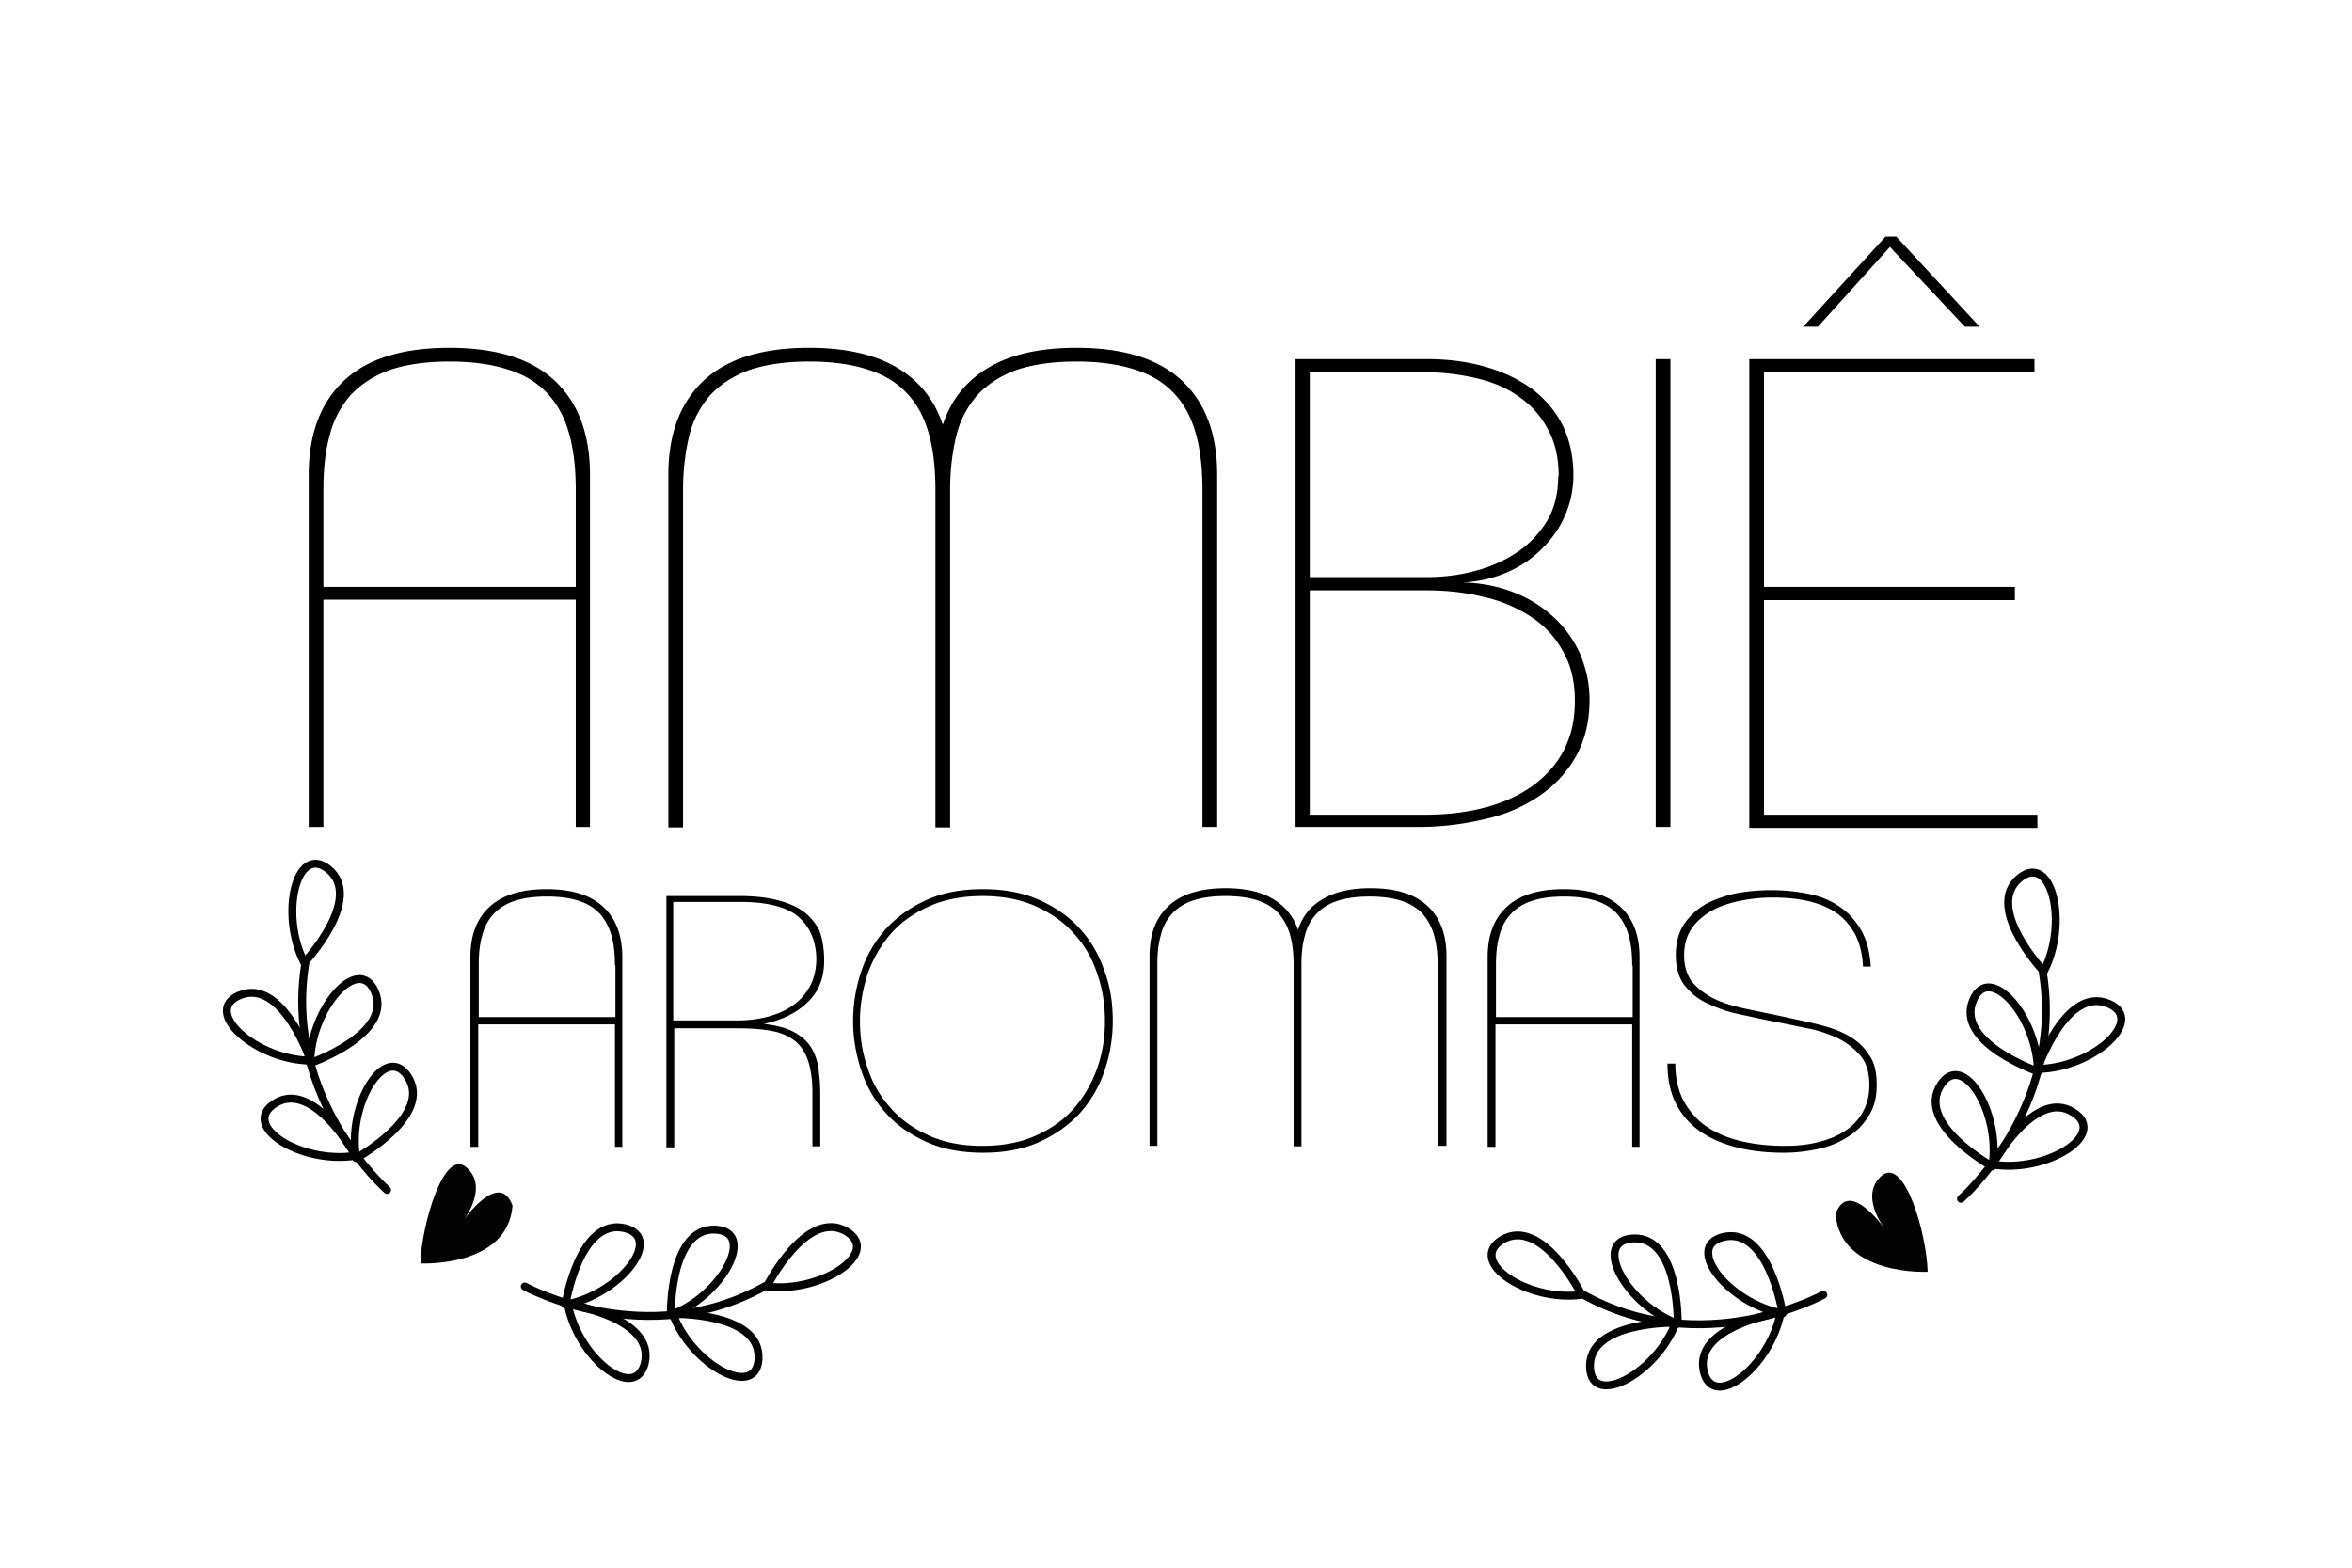 <svg id="Camada_1" xmlns="http://www.w3.org/2000/svg" viewBox="0 0 480 320"><style>.st0{fill:#010202}.st1{fill:none;stroke:#010202;stroke-width:1.617;stroke-linecap:round;stroke-linejoin:round;stroke-miterlimit:10}</style><path d="M117.5 168.8v-46.4H66v46.4h-3V96.9c0-8.3 2.4-14.7 7.2-19.2 4.8-4.5 12-6.7 21.5-6.7s16.7 2.2 21.5 6.7c4.8 4.5 7.2 10.9 7.2 19.2v71.9h-2.9zm0-68.8c0-4.2-.4-8-1.3-11.3-.9-3.3-2.3-6-4.3-8.2-2-2.2-4.6-3.9-8-5-3.3-1.1-7.4-1.7-12.1-1.7-4.9 0-8.9.6-12.2 1.7-3.3 1.2-5.9 2.9-8 5.1-2 2.3-3.5 5-4.3 8.2C66.4 92 66 95.7 66 100v19.8h51.5V100zm127.9 68.8V100c0-4.2-.4-8-1.3-11.3-.9-3.3-2.3-6-4.3-8.2-2-2.2-4.6-3.9-8-5-3.3-1.1-7.4-1.7-12.1-1.7-4.9 0-8.9.6-12.2 1.7-3.3 1.2-5.9 2.9-8 5.1-2 2.3-3.5 5-4.3 8.2-.8 3.2-1.3 7-1.3 11.2v68.9h-3V100c0-4.2-.4-8-1.3-11.3-.9-3.3-2.3-6-4.3-8.2-2-2.2-4.6-3.9-8-5-3.3-1.1-7.4-1.7-12.1-1.7-4.9 0-8.9.6-12.2 1.7-3.3 1.2-5.9 2.9-8 5.1-2 2.3-3.5 5-4.3 8.2-.8 3.2-1.3 7-1.3 11.2v68.9h-3v-72c0-8.3 2.4-14.7 7.2-19.2 4.8-4.5 12-6.7 21.5-6.7 7.3 0 13.3 1.3 17.9 4 4.6 2.7 7.7 6.6 9.4 11.7 1.7-5.1 4.8-9 9.4-11.7 4.6-2.7 10.5-4 17.9-4 9.5 0 16.7 2.2 21.5 6.7 4.8 4.5 7.2 10.9 7.2 19.2v71.9h-3zm79-26c0 4.6-1 8.5-2.9 11.8-1.9 3.3-4.5 6-7.7 8.1-3.2 2.1-6.9 3.7-11.2 4.6-4.3 1-8.7 1.5-13.2 1.5h-25V73.3h26.8c4.2 0 8.1.5 11.7 1.5 3.6 1 6.8 2.5 9.5 4.4 2.7 2 4.9 4.5 6.4 7.4 1.5 3 2.3 6.4 2.3 10.4 0 2.9-.6 5.7-1.7 8.2-1.1 2.6-2.7 4.8-4.7 6.8s-4.3 3.6-7.1 4.8c-2.7 1.2-5.7 1.9-9 2.1 3.8.1 7.2.8 10.3 2 3.1 1.2 5.8 2.9 8.1 5s4.1 4.6 5.4 7.4c1.3 3.1 2 6.2 2 9.5zm-6.3-45.6c0-3.6-.7-6.8-2.1-9.4-1.4-2.7-3.3-4.9-5.7-6.6-2.4-1.8-5.3-3.1-8.6-3.9-3.3-.8-6.8-1.3-10.6-1.3h-23.8v41.8h23.8c3.5 0 6.8-.4 10.1-1.3s6.1-2.2 8.6-3.9c2.5-1.7 4.5-3.9 6-6.4 1.5-2.6 2.2-5.6 2.2-9zm3.3 45.9c0-4-.8-7.4-2.5-10.3-1.6-2.9-3.8-5.2-6.6-7-2.8-1.8-6-3.2-9.7-4-3.7-.9-7.5-1.3-11.5-1.3h-23.8v45.8h23.4c4.1 0 8-.4 11.7-1.3 3.7-.9 7-2.3 9.8-4.2 2.8-1.9 5.1-4.3 6.7-7.2 1.7-3.1 2.5-6.5 2.5-10.5zm16.5 25.7V73.3h3v95.5h-3zm19.1 0V73.3h58.2V76H360v43.8h51.2v2.7H360v43.8h55.8v2.7H357zm44-102.1l-15.3-16.3L371 66.7h-3l16.8-18.4h2.2l17 18.4h-3zM125.5 234.1v-25H97.6v25H96v-38.7c0-4.5 1.3-7.9 3.9-10.3 2.6-2.4 6.5-3.6 11.6-3.6 5.2 0 9 1.2 11.6 3.6 2.6 2.4 3.9 5.8 3.9 10.3v38.7h-1.5zm0-37c0-2.3-.2-4.3-.7-6.1-.5-1.8-1.3-3.2-2.3-4.4-1.1-1.2-2.5-2.1-4.3-2.7-1.8-.6-4-.9-6.6-.9-2.6 0-4.8.3-6.6.9-1.8.6-3.2 1.5-4.3 2.7a9.8 9.8 0 0 0-2.3 4.4c-.5 1.7-.7 3.7-.7 6v10.6h27.9v-10.5zm42.7-1c0 3.5-1.1 6.3-3.4 8.5s-5.2 3.6-8.9 4.4c2.5.3 4.5.8 6 1.6s2.7 1.8 3.5 3c.8 1.2 1.3 2.6 1.6 4.2.2 1.6.4 3.4.4 5.3V234h-1.6v-11c0-2.5-.3-4.6-.8-6.2-.5-1.7-1.4-3.1-2.5-4.1-1.2-1-2.7-1.8-4.7-2.2-1.9-.4-4.3-.6-7.2-.6h-13v24.3H136v-51.3h14.9c2.6 0 5 .2 7.2.7 2.1.5 4 1.2 5.5 2.2 1.5 1 2.7 2.4 3.6 4.1.6 1.6 1 3.7 1 6.2zm-1.6-.5c-.1-3.6-1.3-6.4-3.7-8.5-2.4-2-6.4-3-11.8-3h-13.7v24.2h12.9c2.1 0 4.1-.2 6.1-.7 2-.5 3.7-1.2 5.3-2.3 1.5-1 2.7-2.4 3.6-4 .8-1.5 1.3-3.4 1.3-5.7zm60.5 12.8c0 3.6-.6 7-1.7 10.2-1.1 3.3-2.8 6.1-5 8.6-2.2 2.4-5 4.4-8.3 5.9-3.3 1.5-7.1 2.2-11.5 2.2-4.3 0-8.2-.7-11.5-2.2-3.3-1.5-6.1-3.4-8.3-5.9-2.2-2.4-3.9-5.3-5-8.6s-1.7-6.7-1.7-10.2.6-7 1.7-10.2c1.1-3.3 2.8-6.1 5-8.6 2.2-2.4 5-4.4 8.3-5.9 3.3-1.5 7.1-2.2 11.5-2.2 4.3 0 8.2.7 11.5 2.2 3.3 1.5 6.1 3.4 8.3 5.9 2.2 2.4 3.9 5.3 5 8.6 1.2 3.2 1.7 6.6 1.7 10.2zm-1.6 0c0-3.4-.5-6.6-1.6-9.7-1-3.1-2.6-5.8-4.7-8.1-2.1-2.4-4.7-4.2-7.8-5.6-3.1-1.4-6.7-2.1-10.9-2.1-4.1 0-7.8.7-10.9 2.1-3.1 1.4-5.7 3.2-7.8 5.6-2.1 2.4-3.6 5.1-4.7 8.1-1 3.1-1.6 6.3-1.6 9.7 0 3.4.5 6.6 1.6 9.7 1 3.1 2.6 5.8 4.7 8.1 2.1 2.4 4.7 4.2 7.8 5.6 3.1 1.4 6.7 2.1 10.9 2.1 4.1 0 7.8-.7 10.9-2.1 3.1-1.4 5.7-3.2 7.8-5.6 2.1-2.4 3.6-5.1 4.7-8.1 1.1-3.1 1.6-6.3 1.6-9.7zm67.9 25.7v-37c0-2.3-.2-4.3-.7-6.1-.5-1.8-1.3-3.2-2.3-4.4-1.1-1.2-2.5-2.1-4.3-2.7-1.8-.6-4-.9-6.6-.9-2.6 0-4.8.3-6.6.9-1.8.6-3.2 1.5-4.3 2.7a9.8 9.8 0 0 0-2.3 4.4c-.5 1.7-.7 3.7-.7 6v37H264v-37c0-2.3-.2-4.3-.7-6.1-.5-1.8-1.3-3.2-2.3-4.4-1.1-1.2-2.5-2.1-4.3-2.7-1.8-.6-4-.9-6.6-.9-2.6 0-4.8.3-6.6.9-1.8.6-3.2 1.5-4.3 2.7a9.8 9.8 0 0 0-2.3 4.4c-.5 1.7-.7 3.7-.7 6v37h-1.6v-38.7c0-4.5 1.3-7.9 3.9-10.3 2.6-2.4 6.5-3.6 11.6-3.6 4 0 7.2.7 9.7 2.2 2.5 1.5 4.2 3.6 5.1 6.3.9-2.8 2.6-4.9 5.1-6.3 2.5-1.5 5.7-2.2 9.7-2.2 5.2 0 9 1.2 11.6 3.6 2.6 2.4 3.9 5.8 3.9 10.3v38.7h-1.8zm39.7 0v-25h-27.9v25h-1.6v-38.7c0-4.5 1.3-7.9 3.9-10.3 2.6-2.4 6.5-3.6 11.6-3.6 5.2 0 9 1.2 11.6 3.6 2.6 2.4 3.9 5.8 3.9 10.3v38.7h-1.5zm0-37c0-2.3-.2-4.3-.7-6.1-.5-1.8-1.3-3.2-2.3-4.4-1.1-1.2-2.5-2.1-4.3-2.7-1.8-.6-4-.9-6.6-.9-2.6 0-4.8.3-6.6.9-1.8.6-3.2 1.5-4.3 2.7a9.8 9.8 0 0 0-2.3 4.4c-.5 1.7-.7 3.7-.7 6v10.6h27.9v-10.5zm49.9 24.4c0 2.4-.5 4.5-1.6 6.2-1 1.7-2.4 3.2-4.2 4.3-1.7 1.1-3.7 2-6 2.5s-4.6.8-7.1.8c-3.3 0-6.4-.3-9.3-1-2.9-.7-5.5-1.8-7.6-3.2-2.2-1.5-3.9-3.4-5.1-5.7-1.2-2.3-1.8-5.1-1.8-8.3h1.6c0 3 .6 5.6 1.8 7.8 1.2 2.1 2.8 3.9 4.8 5.2 2 1.3 4.4 2.3 7.1 2.9 2.7.6 5.6.9 8.7.9 2.3 0 4.4-.2 6.5-.7 2.1-.5 3.9-1.2 5.5-2.2 1.6-1 2.9-2.3 3.8-3.9.9-1.6 1.4-3.4 1.4-5.6 0-2.6-.6-4.6-1.9-6.1-1.3-1.5-2.9-2.7-4.8-3.6-2-.9-4.1-1.6-6.5-2-2.4-.5-4.7-1-6.9-1.4-2.4-.5-4.7-1-7-1.5s-4.3-1.3-6.2-2.2c-1.9-.9-3.3-2.2-4.5-3.7-1.1-1.5-1.7-3.5-1.7-6.1 0-2.5.6-4.6 1.7-6.3 1.2-1.7 2.7-3.1 4.5-4.1 1.9-1 4-1.7 6.3-2.2 2.3-.4 4.7-.6 7-.6 2.8 0 5.4.3 7.8.8 2.4.5 4.5 1.4 6.3 2.7 1.8 1.2 3.2 2.9 4.3 4.8 1.1 2 1.7 4.4 1.9 7.3h-1.6c-.1-2.6-.7-4.8-1.6-6.6-1-1.8-2.3-3.3-3.9-4.4-1.6-1.1-3.6-1.9-5.8-2.4-2.3-.5-4.7-.7-7.2-.7-2 0-4.1.2-6.2.6-2.1.4-4.1 1-5.8 1.9-1.7.9-3.2 2.1-4.3 3.6-1.1 1.5-1.7 3.4-1.7 5.7 0 2.3.6 4.1 1.7 5.5 1.2 1.4 2.7 2.5 4.5 3.4 1.9.9 4 1.5 6.3 2l7.2 1.5c2.7.6 5.2 1.1 7.6 1.7 2.4.6 4.5 1.3 6.2 2.3 1.8 1 3.2 2.3 4.2 3.9 1.1 1.4 1.6 3.5 1.6 6.2z"/><path class="st0" d="M393.4 259.6s-17.8.9-18.8-11.8c2.7-7.5 10.1 3.1 10.1 3.1s-5.4-6.8-.7-10.9c4.7-4 9.2 11.9 9.4 19.6z"/><path class="st1" d="M400.2 244.7s21.2-18.5 16.7-46.2m.2-.2s-12.3-13.1-4.9-19.1c6.5-5.2 10 9.2 4.9 19.1z"/><path class="st1" d="M415.9 218.7s-17-5.9-13.2-14.6c3.3-7.7 13.1 3.4 13.2 14.6z"/><path class="st1" d="M415.8 218.2s5.8-17.1 14.6-13.3c7.6 3.3-3.4 13.2-14.6 13.3zm-9.2 19.9s-15.8-8.7-10.5-16.7c4.5-6.9 12.3 5.7 10.5 16.7z"/><path class="st1" d="M406.6 237.7s8.7-15.8 16.6-10.6c7 4.5-5.6 12.4-16.6 10.6zm-34.5 26.6s-24.7 13.6-49.1-.1m-.2.1s-8.1-16.1-16.3-11.2c-7.1 4.4 5.2 12.7 16.3 11.2z"/><path class="st1" d="M342.4 270.2s.3-18-9.2-17.4c-8.4.5-1.3 13.5 9.2 17.4z"/><path class="st1" d="M342 270s-18-.4-17.5 9.2c.4 8.2 13.5 1.2 17.5-9.2zm21.8-1.9s-2.8-17.8-12.1-15.6c-8.1 1.9 1.1 13.6 12.1 15.6z"/><path class="st1" d="M363.4 267.9s-17.8 2.7-15.7 12c1.9 8.2 13.6-1 15.7-12z"/><path class="st0" d="M85.8 257.9s17.8.9 18.8-11.8c-2.7-7.5-10.1 3.1-10.1 3.1s5.4-6.8.7-10.9c-4.6-4.1-9.2 11.8-9.4 19.6z"/><path class="st1" d="M79 242.9s-21.2-18.5-16.7-46.2m-.2-.2s12.3-13.1 4.9-19.1c-6.5-5.2-10 9.2-4.9 19.1z"/><path class="st1" d="M63.3 217s17-5.9 13.2-14.6c-3.3-7.7-13.1 3.4-13.2 14.6z"/><path class="st1" d="M63.4 216.5s-5.8-17.1-14.6-13.3c-7.6 3.3 3.5 13.2 14.6 13.3zm9.3 19.9s15.8-8.7 10.5-16.7c-4.6-6.9-12.4 5.7-10.5 16.7zm-.1-.5s-8.7-15.8-16.6-10.6c-7 4.6 5.6 12.4 16.6 10.6zm34.5 26.7s24.7 13.6 49.1-.1m.3.1s8.1-16.1 16.3-11.2c7.1 4.4-5.3 12.6-16.3 11.2z"/><path class="st1" d="M136.9 268.4s-.3-18 9.2-17.4c8.3.5 1.2 13.6-9.2 17.4z"/><path class="st1" d="M137.3 268.2s18-.4 17.5 9.2c-.5 8.3-13.6 1.3-17.5-9.2zm-21.9-1.9s2.8-17.8 12.1-15.6c8.1 2-1.1 13.6-12.1 15.6z"/><path class="st1" d="M115.9 266.2s17.8 2.7 15.7 12c-2 8.1-13.7-1-15.7-12z"/></svg>